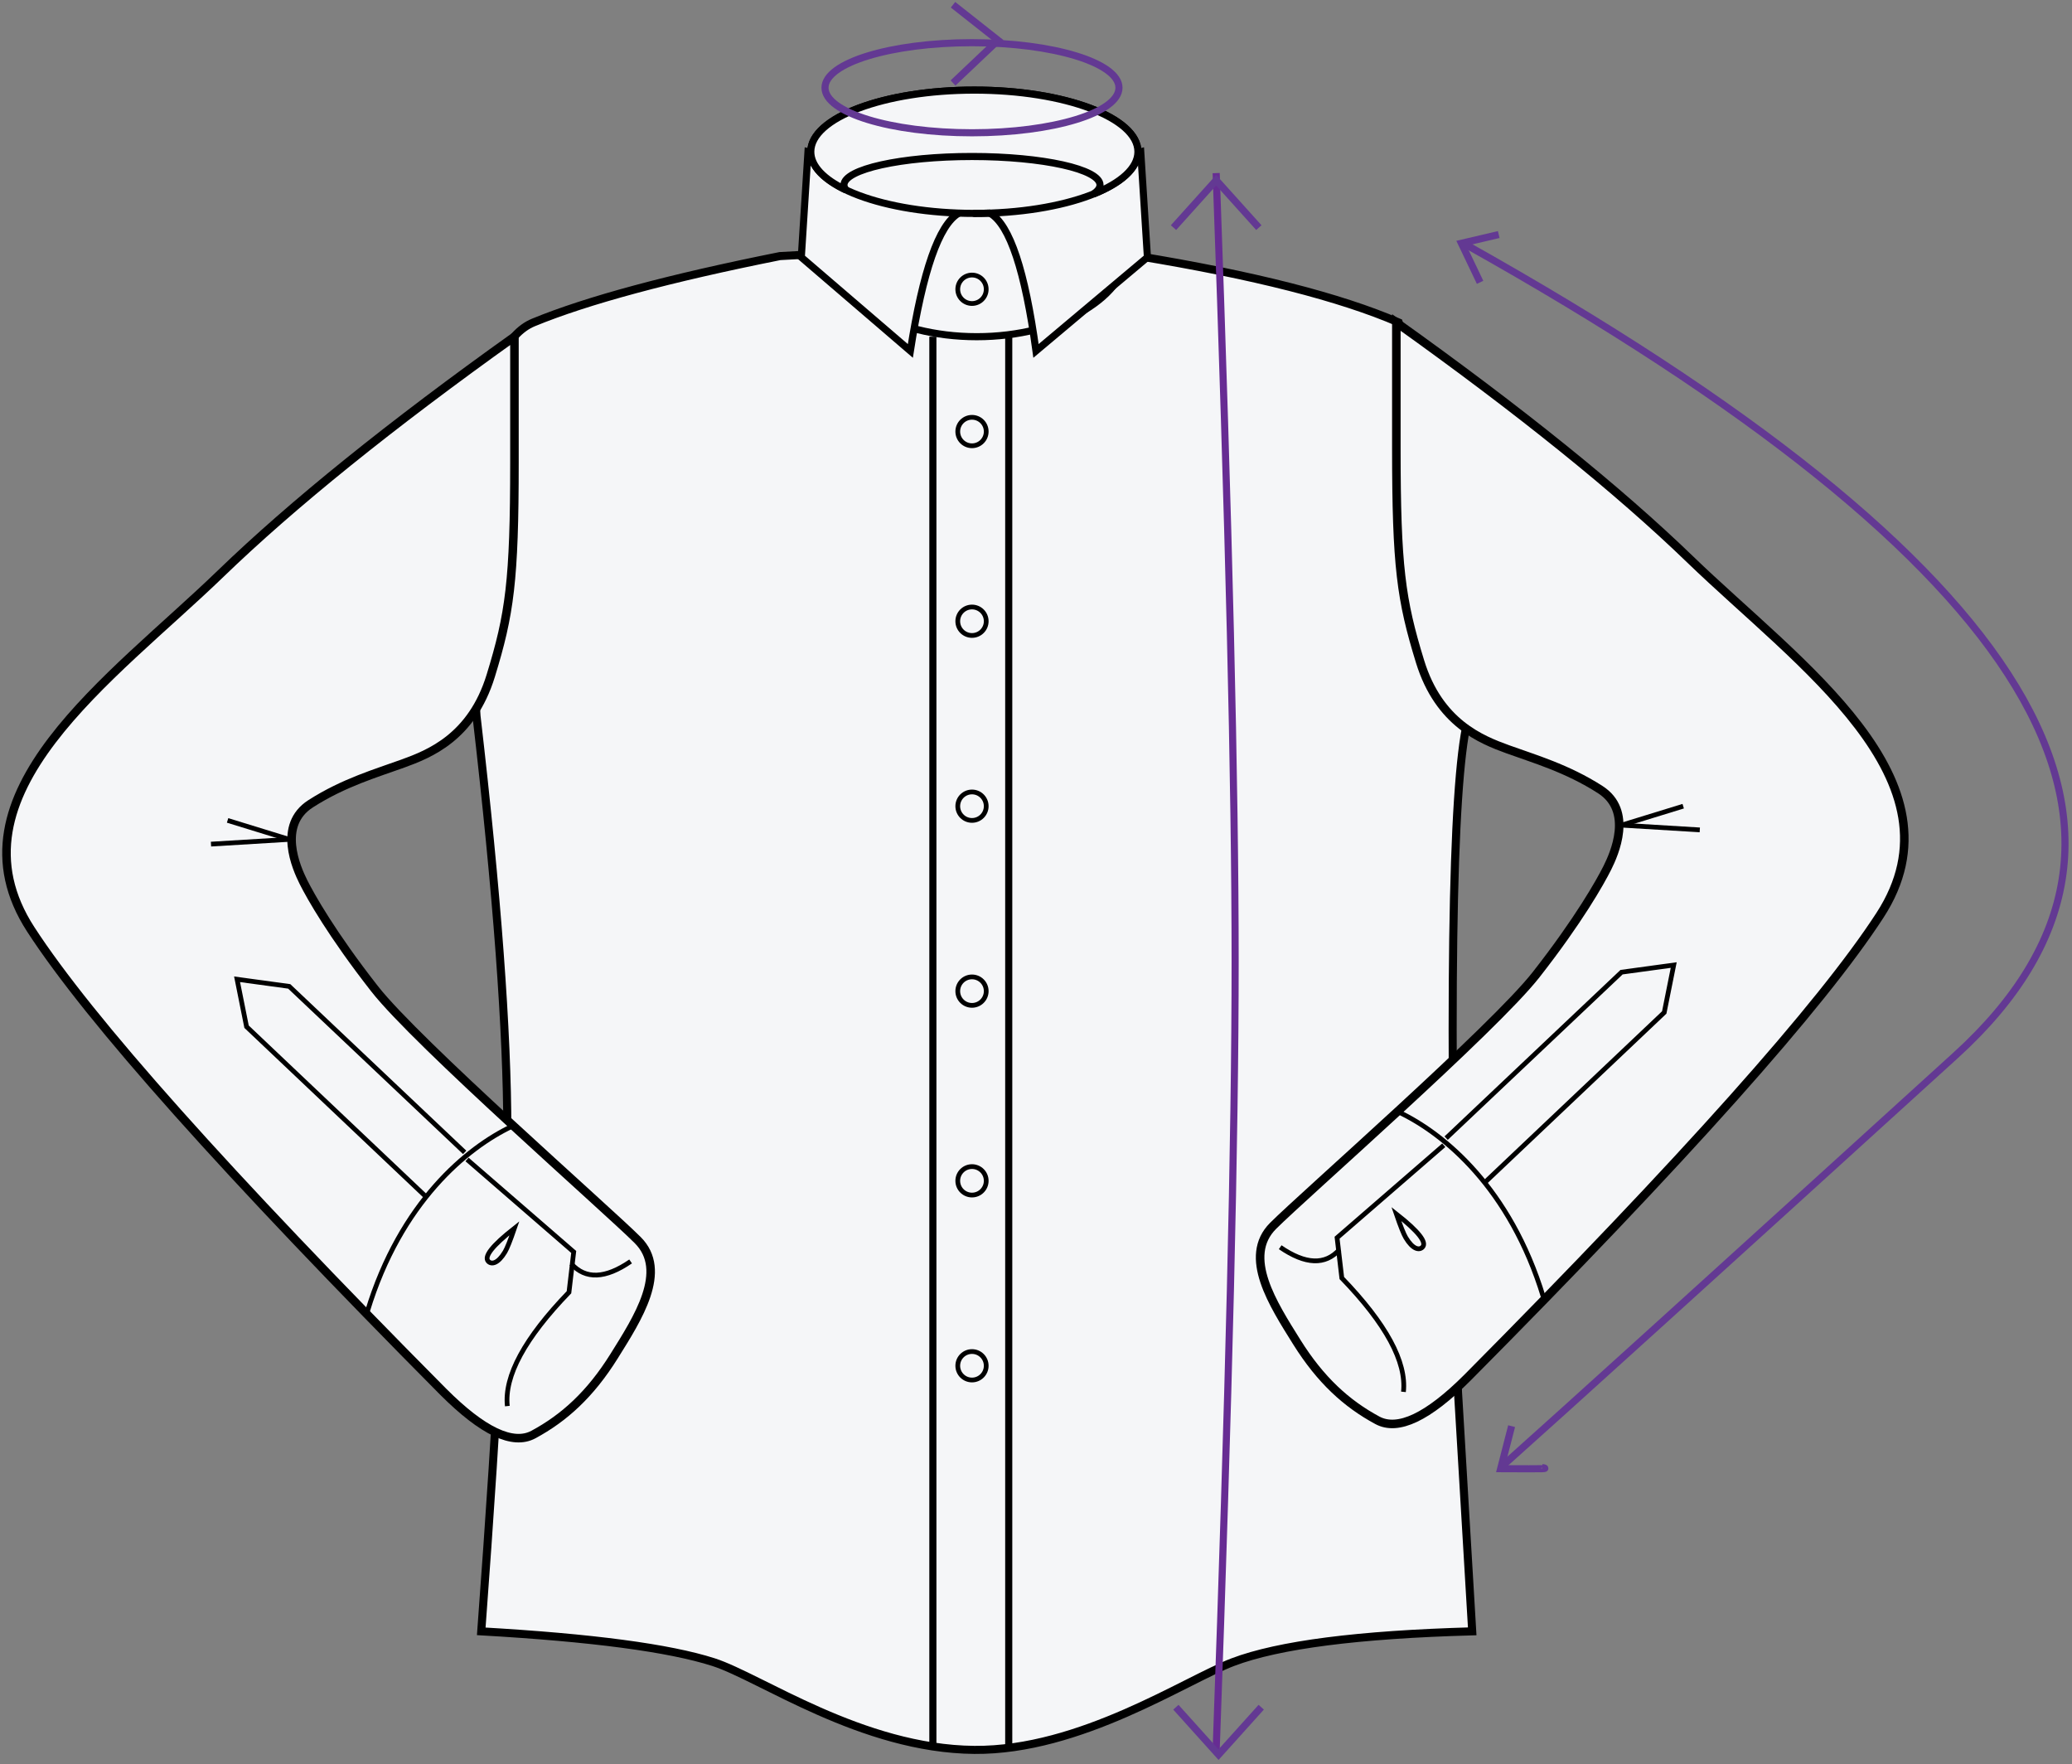 <?xml version="1.0" encoding="UTF-8"?>
<svg width="437px" height="372px" viewBox="0 0 437 372" version="1.1" xmlns="http://www.w3.org/2000/svg" xmlns:xlink="http://www.w3.org/1999/xlink">
    <rect x="0" y="0" width="437" height="372" fill="#808080" stroke="none"/>
    <!-- Generator: Sketch 47.1 (45422) - http://www.bohemiancoding.com/sketch -->
    <title>CHEMISE-All-gris</title>
    <desc>Created with Sketch.</desc>
    <defs></defs>
    <g id="Page-1" stroke="none" stroke-width="1" fill="none" fill-rule="evenodd">
        <g id="CHEMISE-All-gris" transform="translate(1, 1)">
            <g id="Fond" transform="translate(98, 51)" stroke="#000000">
                <path d="M65.5,2 C42.167,6.667 24.833,11.333 13.5,16 C2.167,20.667 -1.833,48.333 1.5,99 C5.833,136.333 8,165.5 8,186.5 C8,207.5 6.167,242.667 2.5,292 C25.833,293.333 42.167,295.5 51.5,298.5 C61.389,301.679 82.757,316.796 106.5,317 C128.881,317.192 151.035,302.28 161,298.5 C170.667,294.833 187.5,292.667 211.5,292 L208.5,241.5 C206.5,161.167 207.167,114 210.5,100 C213.833,86 209,58 196,16 C183.667,10.667 165.333,6 141,2 C128.939,0.017 116.97,0.517 104.5,0.5 C96.04,0.488 83.04,0.988 65.5,2 Z" id="Path-5" stroke-width="1.7" fill="#F5F6F8"></path>
                <path d="M97.75,19 L97.75,316" id="Path-11" stroke-width="1.5"></path>
                <path d="M113.75,19 L113.75,316" id="Path-11-Copy" stroke-width="1.5"></path>
            </g>
            <g id="Col" transform="translate(168, 18)" stroke="#000000" stroke-width="1.5" fill="#F5F6F8">
                <ellipse id="Oval-2" cx="37" cy="33" rx="32" ry="19"></ellipse>
                <path d="M1.41,13 L0,35.25 L23,55 C25.643,38.11 29.022,28.443 33.136,26 C37.25,23.557 26.674,19.224 1.41,13 Z" id="Path-2"></path>
                <path d="M40.41,13 L39,35.25 L62.5,55 C64.81,38.11 68.022,28.443 72.136,26 C76.25,23.557 65.674,19.224 40.41,13 Z" id="Path-2-Copy" transform="translate(56, 34) scale(-1, 1) translate(-56, -34) "></path>
                <ellipse id="Oval" cx="36.5" cy="13" rx="34.5" ry="13"></ellipse>
                <path d="M36.268,26 C36.345,26 36.422,26 36.5,26 C37.633,26 38.753,25.979 39.857,25.939 C38.683,25.977 37.485,25.997 36.268,26 Z M9.414,21.053 C4.771,18.838 2,16.041 2,13 C2,5.82 17.446,0 36.5,0 C55.554,0 71,5.82 71,13 C71,16.458 67.417,19.601 61.574,21.93 C62.498,21.324 63,20.675 63,20 C63,16.686 50.912,14 36,14 C21.088,14 9,16.686 9,20 C9,20.359 9.142,20.711 9.414,21.053 Z" id="Combined-Shape"></path>
            </g>
            <g id="Boutons" transform="translate(201, 57)" stroke="#000000" fill="#F5F6F8">
                <circle id="Oval-2-Copy" cx="3" cy="3" r="3"></circle>
                <circle id="Oval-2-Copy-2" cx="3" cy="33" r="3"></circle>
                <circle id="Oval-2-Copy-3" cx="3" cy="73" r="3"></circle>
                <circle id="Oval-2-Copy-4" cx="3" cy="112" r="3"></circle>
                <circle id="Oval-2-Copy-5" cx="3" cy="151" r="3"></circle>
                <circle id="Oval-2-Copy-6" cx="3" cy="191" r="3"></circle>
                <circle id="Oval-2-Copy-7" cx="3" cy="230" r="3"></circle>
            </g>
            <ellipse id="Oval-4" stroke="#633993" stroke-width="1.5" cx="204" cy="17.5" rx="31" ry="9.5"></ellipse>
            <polyline id="Path-12-Copy-2" stroke="#633993" stroke-width="1.5" transform="translate(204.75, 8.25) scale(-1, 1) translate(-204.75, -8.25) " points="209.5 16.5 200 7.5 209.5 0"></polyline>
            <g id="Manche-gauche" transform="translate(0, 70)" stroke="#000000">
                <path d="M92.5,222.5 C100.833,230.833 107.167,233.833 111.5,231.5 C118,228 123.5,223 128.5,215 C133.5,207 140,197 133.5,190.5 C127,184 87,149 78,137.5 C69,126 64.5,118 63,115 C61.5,112 57.5,103 64.5,98.5 C71.5,94 78.5,92 84,90 C89.5,88 98.5,84.5 102.5,71.5 C106.5,58.5 107.5,51.5 107.5,26.5 C107.5,9.833 107.5,1 107.5,0 C81.343,18.667 60.677,35.333 45.5,50 C22.735,72 -13,96.5 5.5,125 C17.833,144 46.833,176.5 92.5,222.5 Z" id="Path-4" stroke-width="1.8" fill="#F5F6F8"></path>
                <polyline id="Path-3" points="60 106 54.885 104.426 47 102"></polyline>
                <path d="M60,106 L43.5,107" id="Path-3-Copy"></path>
                <polyline id="Path-6" points="89 181.5 51 145.5 49 135.5 60 137 97 172"></polyline>
                <path d="M107,166.5 C97.5,171 83.5,182.5 76.5,205.5" id="Path-7"></path>
                <path d="M97.5,173.5 L120,193 L119,201.5 C109.667,211.167 105.333,219.167 106,225.5" id="Path-8"></path>
                <path d="M119.5,195.5 C122.5,198.833 126.667,198.667 132,195" id="Path-9"></path>
                <path d="M107.5,188 C102.833,191.667 101,194 102,195 C102.685,195.685 104.032,195.447 105.5,193 C105.949,192.251 106.616,190.585 107.5,188 Z" id="Path-10"></path>
            </g>
            <g id="Manche-droite" transform="translate(332.5, 183.5) scale(-1, 1) translate(-332.5, -183.5) translate(264, 67)" stroke="#000000">
                <path d="M92.5,222.5 C100.833,230.833 107.167,233.833 111.5,231.5 C118,228 123.5,223 128.5,215 C133.5,207 140,197 133.5,190.5 C127,184 87,149 78,137.5 C69,126 64.5,118 63,115 C61.5,112 57.5,103 64.5,98.5 C71.5,94 78.5,92 84,90 C89.5,88 98.5,84.5 102.5,71.5 C106.5,58.5 107.5,51.5 107.5,26.5 C107.5,9.833 107.5,1 107.5,0 C81.343,18.667 60.677,35.333 45.5,50 C22.735,72 -13,96.5 5.5,125 C17.833,144 46.833,176.5 92.5,222.5 Z" id="Path-4" stroke-width="1.8" fill="#F5F6F8"></path>
                <polyline id="Path-3" points="60 106 54.885 104.426 47 102"></polyline>
                <path d="M60,106 L43.5,107" id="Path-3-Copy"></path>
                <polyline id="Path-6" points="89 181.5 51 145.5 49 135.5 60 137 97 172"></polyline>
                <path d="M107,166.5 C97.5,171 83.5,182.5 76.5,205.5" id="Path-7"></path>
                <path d="M97.5,173.5 L120,193 L119,201.5 C109.667,211.167 105.333,219.167 106,225.5" id="Path-8"></path>
                <path d="M119.5,195.5 C122.5,198.833 126.667,198.667 132,195" id="Path-9"></path>
                <path d="M107.5,188 C102.833,191.667 101,194 102,195 C102.685,195.685 104.032,195.447 105.5,193 C105.949,192.251 106.616,190.585 107.5,188 Z" id="Path-10"></path>
            </g>
            <path d="M308,50.5 C428.333,117.833 462.833,174.833 411.5,221.5 C360.167,268.167 328.333,297 316,308" id="Path-31" stroke="#633993" stroke-width="1.5"></path>
            <path d="M319.37,309.895 C319.514,310.71 319.434,310.739 319.131,309.981 C318.829,309.224 317.835,306.494 316.151,301.791 L325.37,300.895" id="Path-32" stroke="#633993" stroke-width="1.5" transform="translate(320.76, 305.712) rotate(-70) translate(-320.76, -305.712) "></path>
            <polyline id="Path-32-Copy" stroke="#633993" stroke-width="1.5" transform="translate(312.267, 52.267) scale(1, -1) rotate(-55) translate(-312.267, -52.267) " points="310.767 56.767 307.767 49.267 316.767 47.767"></polyline>
            <g id="TraitV-Copy" transform="translate(246, 35)" stroke-width="1.5">
                <path d="M9.5,0.5 C12.167,74.396 13.5,129.812 13.5,166.75 C13.5,203.688 12.167,259.104 9.5,333" id="Path-25" stroke="#672C93"></path>
                <polyline id="Path-26" stroke="#633993" points="0.5 12 9.5 2 18.5 12"></polyline>
                <polyline id="Path-26-Copy" stroke="#633993" transform="translate(10, 329) scale(1, -1) translate(-10, -329) " points="1 334 10 324 19 334"></polyline>
            </g>
        </g>
    </g>
</svg>